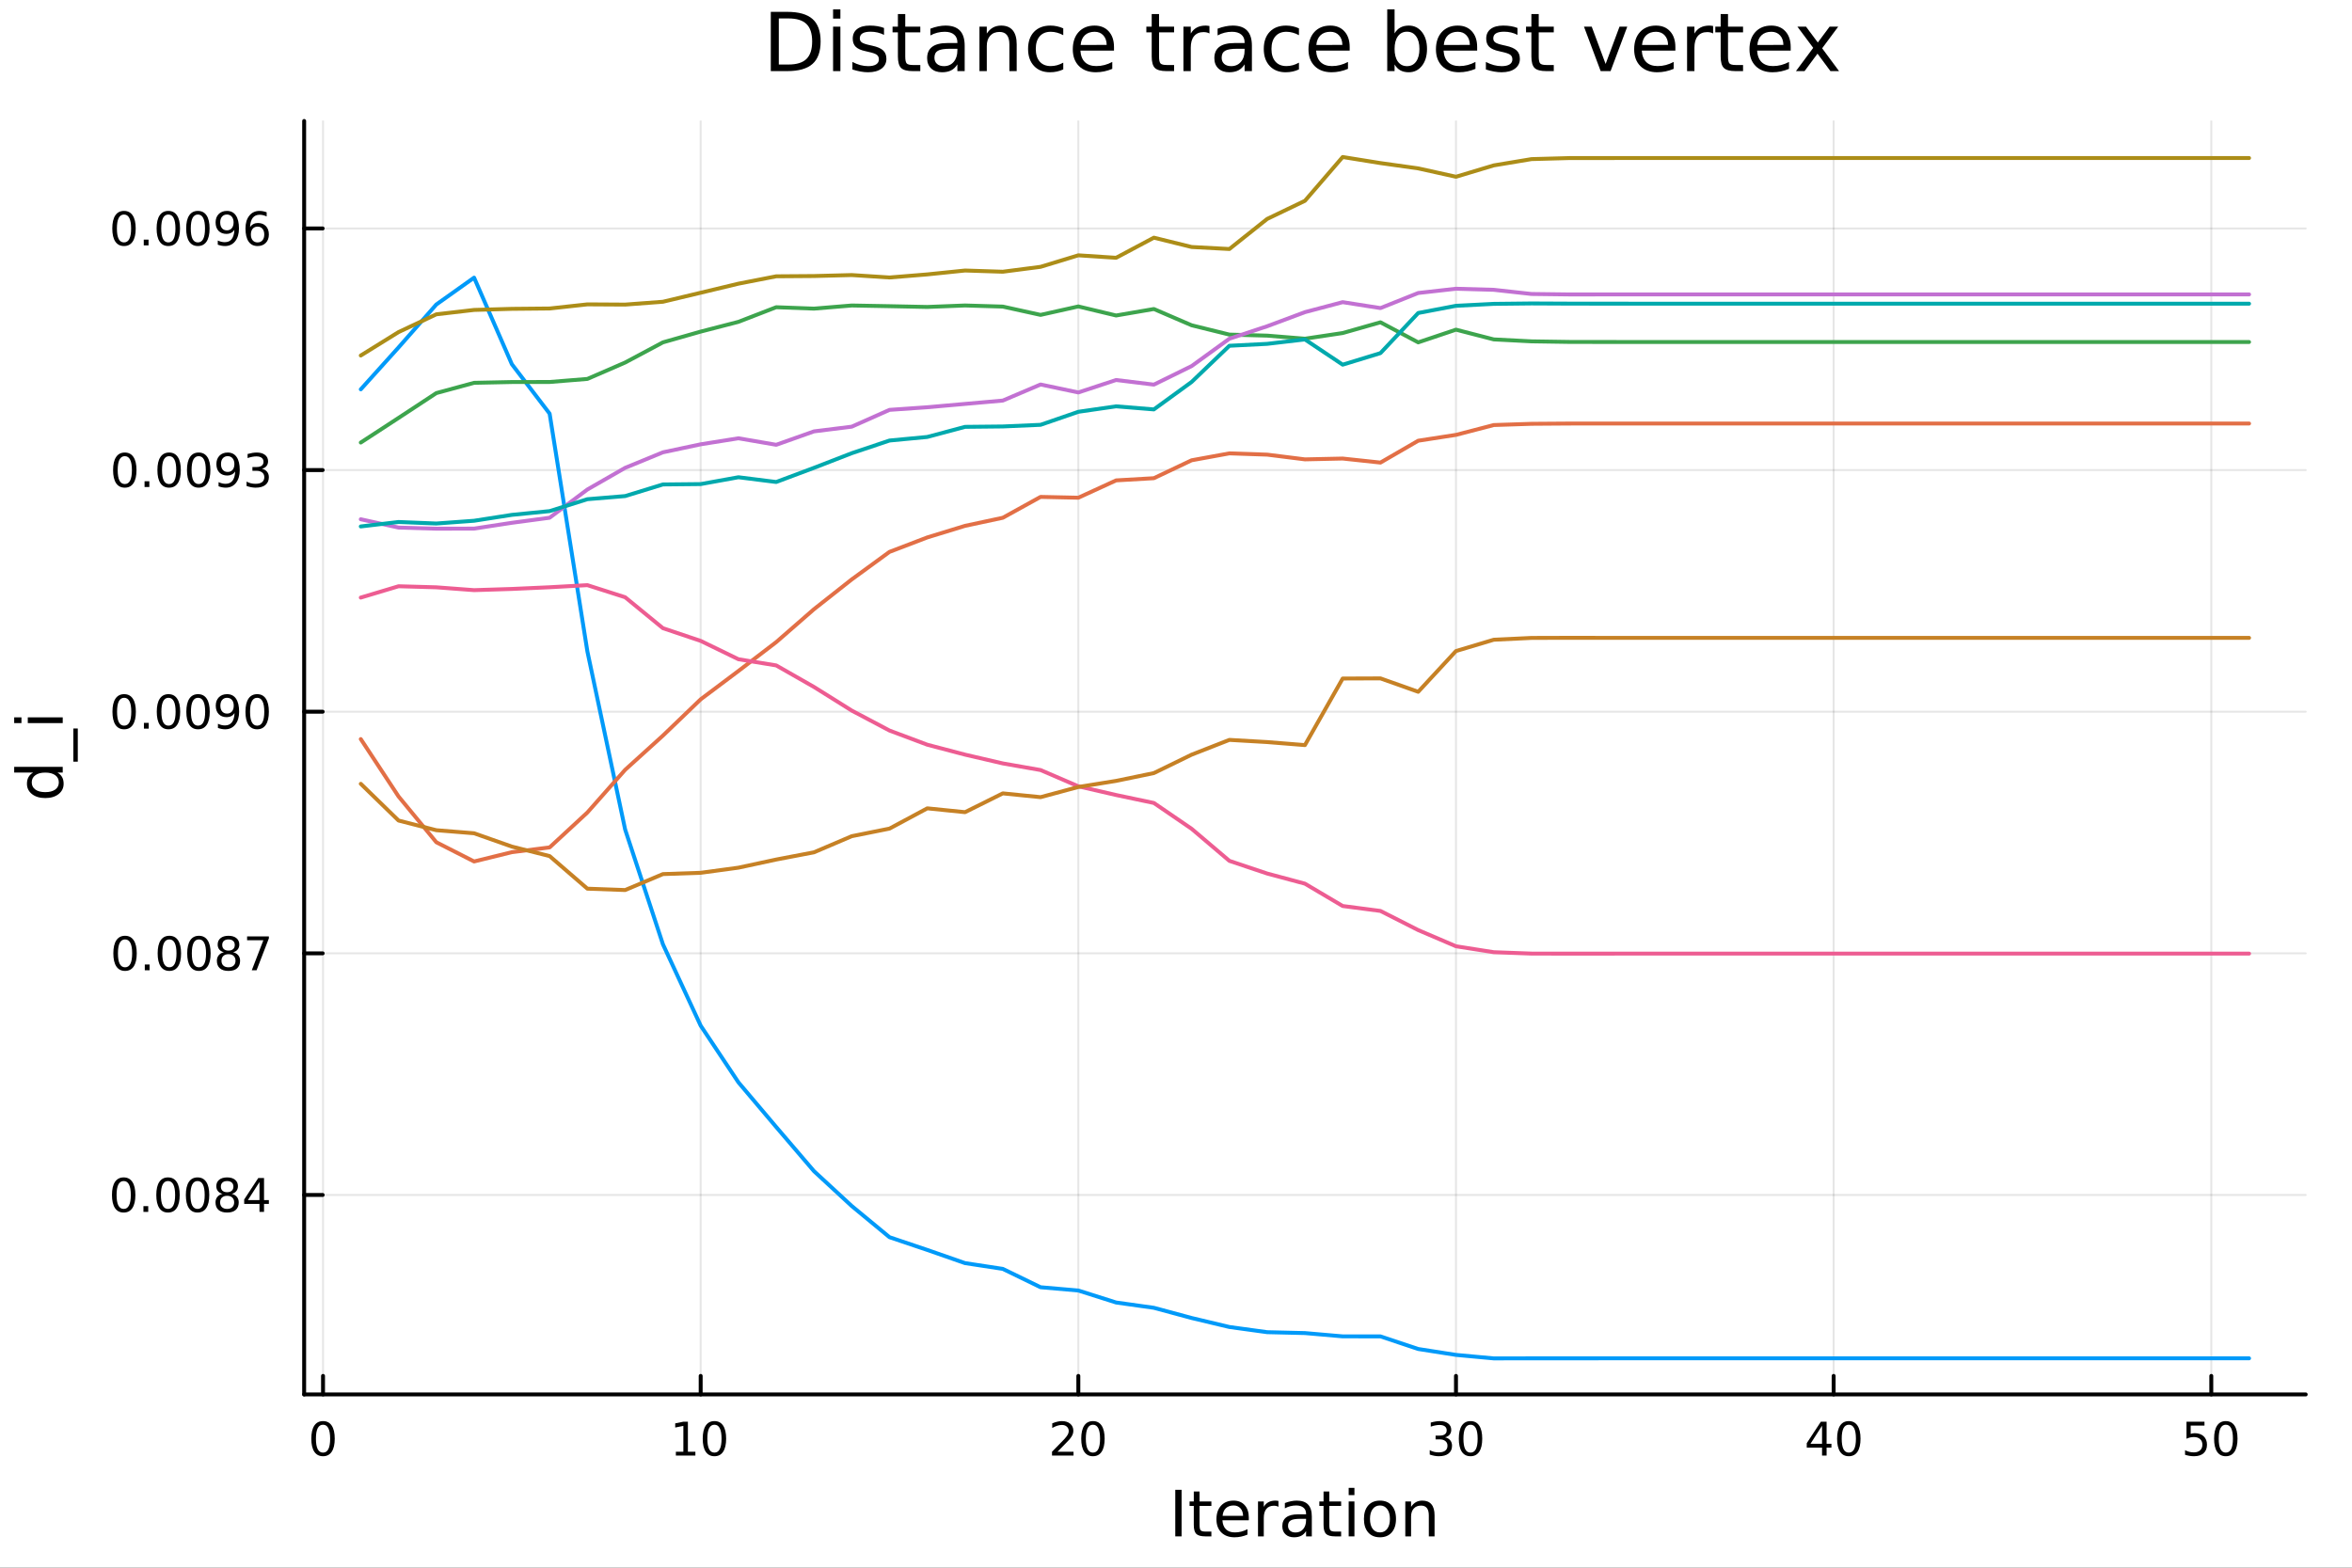 <?xml version="1.0" encoding="utf-8"?>
<svg xmlns="http://www.w3.org/2000/svg" xmlns:xlink="http://www.w3.org/1999/xlink" width="600" height="400" viewBox="0 0 2400 1600">
<rect x="0" y="0" width="2400" height="1600" fill="#333333" stroke="none"/>
<defs>
  <clipPath id="clip750">
    <rect x="0" y="0" width="2400" height="1600"/>
  </clipPath>
</defs>
<path clip-path="url(#clip750)" d="M0 1600 L2400 1600 L2400 0 L0 0  Z" fill="#ffffff" fill-rule="evenodd" fill-opacity="1"/>
<defs>
  <clipPath id="clip751">
    <rect x="480" y="0" width="1681" height="1600"/>
  </clipPath>
</defs>
<path clip-path="url(#clip750)" d="M310.352 1423.18 L2352.76 1423.18 L2352.76 123.472 L310.352 123.472  Z" fill="#ffffff" fill-rule="evenodd" fill-opacity="1"/>
<defs>
  <clipPath id="clip752">
    <rect x="310" y="123" width="2043" height="1301"/>
  </clipPath>
</defs>
<polyline clip-path="url(#clip752)" style="stroke:#000000; stroke-linecap:round; stroke-linejoin:round; stroke-width:2; stroke-opacity:0.1; fill:none" points="329.62,1423.18 329.62,123.472 "/>
<polyline clip-path="url(#clip752)" style="stroke:#000000; stroke-linecap:round; stroke-linejoin:round; stroke-width:2; stroke-opacity:0.1; fill:none" points="714.979,1423.18 714.979,123.472 "/>
<polyline clip-path="url(#clip752)" style="stroke:#000000; stroke-linecap:round; stroke-linejoin:round; stroke-width:2; stroke-opacity:0.1; fill:none" points="1100.34,1423.18 1100.34,123.472 "/>
<polyline clip-path="url(#clip752)" style="stroke:#000000; stroke-linecap:round; stroke-linejoin:round; stroke-width:2; stroke-opacity:0.1; fill:none" points="1485.7,1423.18 1485.7,123.472 "/>
<polyline clip-path="url(#clip752)" style="stroke:#000000; stroke-linecap:round; stroke-linejoin:round; stroke-width:2; stroke-opacity:0.1; fill:none" points="1871.06,1423.18 1871.06,123.472 "/>
<polyline clip-path="url(#clip752)" style="stroke:#000000; stroke-linecap:round; stroke-linejoin:round; stroke-width:2; stroke-opacity:0.1; fill:none" points="2256.42,1423.18 2256.42,123.472 "/>
<polyline clip-path="url(#clip752)" style="stroke:#000000; stroke-linecap:round; stroke-linejoin:round; stroke-width:2; stroke-opacity:0.1; fill:none" points="310.352,1219.59 2352.76,1219.59 "/>
<polyline clip-path="url(#clip752)" style="stroke:#000000; stroke-linecap:round; stroke-linejoin:round; stroke-width:2; stroke-opacity:0.1; fill:none" points="310.352,972.982 2352.76,972.982 "/>
<polyline clip-path="url(#clip752)" style="stroke:#000000; stroke-linecap:round; stroke-linejoin:round; stroke-width:2; stroke-opacity:0.1; fill:none" points="310.352,726.375 2352.76,726.375 "/>
<polyline clip-path="url(#clip752)" style="stroke:#000000; stroke-linecap:round; stroke-linejoin:round; stroke-width:2; stroke-opacity:0.1; fill:none" points="310.352,479.769 2352.76,479.769 "/>
<polyline clip-path="url(#clip752)" style="stroke:#000000; stroke-linecap:round; stroke-linejoin:round; stroke-width:2; stroke-opacity:0.1; fill:none" points="310.352,233.162 2352.76,233.162 "/>
<polyline clip-path="url(#clip750)" style="stroke:#000000; stroke-linecap:round; stroke-linejoin:round; stroke-width:4; stroke-opacity:1; fill:none" points="310.352,1423.18 2352.76,1423.18 "/>
<polyline clip-path="url(#clip750)" style="stroke:#000000; stroke-linecap:round; stroke-linejoin:round; stroke-width:4; stroke-opacity:1; fill:none" points="329.62,1423.18 329.62,1404.28 "/>
<polyline clip-path="url(#clip750)" style="stroke:#000000; stroke-linecap:round; stroke-linejoin:round; stroke-width:4; stroke-opacity:1; fill:none" points="714.979,1423.18 714.979,1404.28 "/>
<polyline clip-path="url(#clip750)" style="stroke:#000000; stroke-linecap:round; stroke-linejoin:round; stroke-width:4; stroke-opacity:1; fill:none" points="1100.34,1423.18 1100.34,1404.28 "/>
<polyline clip-path="url(#clip750)" style="stroke:#000000; stroke-linecap:round; stroke-linejoin:round; stroke-width:4; stroke-opacity:1; fill:none" points="1485.7,1423.18 1485.7,1404.28 "/>
<polyline clip-path="url(#clip750)" style="stroke:#000000; stroke-linecap:round; stroke-linejoin:round; stroke-width:4; stroke-opacity:1; fill:none" points="1871.06,1423.18 1871.06,1404.28 "/>
<polyline clip-path="url(#clip750)" style="stroke:#000000; stroke-linecap:round; stroke-linejoin:round; stroke-width:4; stroke-opacity:1; fill:none" points="2256.42,1423.18 2256.42,1404.28 "/>
<path clip-path="url(#clip750)" d="M329.62 1454.1 Q326.009 1454.1 324.18 1457.66 Q322.375 1461.2 322.375 1468.33 Q322.375 1475.44 324.18 1479.01 Q326.009 1482.55 329.62 1482.55 Q333.254 1482.55 335.06 1479.01 Q336.888 1475.44 336.888 1468.33 Q336.888 1461.2 335.06 1457.66 Q333.254 1454.1 329.62 1454.1 M329.62 1450.39 Q335.43 1450.39 338.486 1455 Q341.564 1459.58 341.564 1468.33 Q341.564 1477.06 338.486 1481.67 Q335.43 1486.25 329.62 1486.25 Q323.81 1486.25 320.731 1481.67 Q317.675 1477.06 317.675 1468.33 Q317.675 1459.58 320.731 1455 Q323.81 1450.39 329.62 1450.39 Z" fill="#000000" fill-rule="nonzero" fill-opacity="1" /><path clip-path="url(#clip750)" d="M689.667 1481.64 L697.306 1481.64 L697.306 1455.28 L688.995 1456.95 L688.995 1452.69 L697.259 1451.02 L701.935 1451.02 L701.935 1481.64 L709.574 1481.64 L709.574 1485.58 L689.667 1485.58 L689.667 1481.64 Z" fill="#000000" fill-rule="nonzero" fill-opacity="1" /><path clip-path="url(#clip750)" d="M729.018 1454.1 Q725.407 1454.1 723.579 1457.66 Q721.773 1461.2 721.773 1468.33 Q721.773 1475.44 723.579 1479.01 Q725.407 1482.55 729.018 1482.55 Q732.653 1482.55 734.458 1479.01 Q736.287 1475.44 736.287 1468.33 Q736.287 1461.2 734.458 1457.66 Q732.653 1454.1 729.018 1454.1 M729.018 1450.39 Q734.829 1450.39 737.884 1455 Q740.963 1459.58 740.963 1468.33 Q740.963 1477.06 737.884 1481.67 Q734.829 1486.25 729.018 1486.25 Q723.208 1486.25 720.13 1481.67 Q717.074 1477.06 717.074 1468.33 Q717.074 1459.58 720.13 1455 Q723.208 1450.39 729.018 1450.39 Z" fill="#000000" fill-rule="nonzero" fill-opacity="1" /><path clip-path="url(#clip750)" d="M1079.11 1481.64 L1095.43 1481.64 L1095.43 1485.58 L1073.49 1485.58 L1073.49 1481.64 Q1076.15 1478.89 1080.73 1474.26 Q1085.34 1469.61 1086.52 1468.27 Q1088.76 1465.74 1089.64 1464.01 Q1090.55 1462.25 1090.55 1460.56 Q1090.55 1457.8 1088.6 1456.07 Q1086.68 1454.33 1083.58 1454.33 Q1081.38 1454.33 1078.93 1455.09 Q1076.5 1455.86 1073.72 1457.41 L1073.72 1452.69 Q1076.54 1451.55 1079 1450.97 Q1081.45 1450.39 1083.49 1450.39 Q1088.86 1450.39 1092.05 1453.08 Q1095.25 1455.77 1095.25 1460.26 Q1095.25 1462.39 1094.44 1464.31 Q1093.65 1466.2 1091.54 1468.8 Q1090.96 1469.47 1087.86 1472.69 Q1084.76 1475.88 1079.11 1481.64 Z" fill="#000000" fill-rule="nonzero" fill-opacity="1" /><path clip-path="url(#clip750)" d="M1115.25 1454.1 Q1111.63 1454.1 1109.81 1457.66 Q1108 1461.2 1108 1468.33 Q1108 1475.44 1109.81 1479.01 Q1111.63 1482.55 1115.25 1482.55 Q1118.88 1482.55 1120.69 1479.01 Q1122.51 1475.44 1122.51 1468.33 Q1122.51 1461.2 1120.69 1457.66 Q1118.88 1454.1 1115.25 1454.1 M1115.25 1450.39 Q1121.06 1450.39 1124.11 1455 Q1127.19 1459.58 1127.19 1468.33 Q1127.19 1477.06 1124.11 1481.67 Q1121.06 1486.25 1115.25 1486.25 Q1109.44 1486.25 1106.36 1481.67 Q1103.3 1477.06 1103.3 1468.33 Q1103.3 1459.58 1106.36 1455 Q1109.44 1450.39 1115.25 1450.39 Z" fill="#000000" fill-rule="nonzero" fill-opacity="1" /><path clip-path="url(#clip750)" d="M1474.54 1466.95 Q1477.9 1467.66 1479.77 1469.93 Q1481.67 1472.2 1481.67 1475.53 Q1481.67 1480.65 1478.15 1483.45 Q1474.63 1486.25 1468.15 1486.25 Q1465.98 1486.25 1463.66 1485.81 Q1461.37 1485.39 1458.92 1484.54 L1458.92 1480.02 Q1460.86 1481.16 1463.17 1481.74 Q1465.49 1482.32 1468.01 1482.32 Q1472.41 1482.32 1474.7 1480.58 Q1477.02 1478.84 1477.02 1475.53 Q1477.02 1472.48 1474.86 1470.77 Q1472.73 1469.03 1468.92 1469.03 L1464.89 1469.03 L1464.89 1465.19 L1469.1 1465.19 Q1472.55 1465.19 1474.38 1463.82 Q1476.21 1462.43 1476.21 1459.84 Q1476.21 1457.18 1474.31 1455.77 Q1472.43 1454.33 1468.92 1454.33 Q1466.99 1454.33 1464.79 1454.75 Q1462.6 1455.16 1459.96 1456.04 L1459.96 1451.88 Q1462.62 1451.14 1464.93 1450.77 Q1467.27 1450.39 1469.33 1450.39 Q1474.66 1450.39 1477.76 1452.83 Q1480.86 1455.23 1480.86 1459.35 Q1480.86 1462.22 1479.22 1464.21 Q1477.57 1466.18 1474.54 1466.95 Z" fill="#000000" fill-rule="nonzero" fill-opacity="1" /><path clip-path="url(#clip750)" d="M1500.54 1454.1 Q1496.92 1454.1 1495.1 1457.66 Q1493.29 1461.2 1493.29 1468.33 Q1493.29 1475.44 1495.1 1479.01 Q1496.92 1482.55 1500.54 1482.55 Q1504.17 1482.55 1505.98 1479.01 Q1507.8 1475.44 1507.8 1468.33 Q1507.8 1461.2 1505.98 1457.66 Q1504.17 1454.1 1500.54 1454.1 M1500.54 1450.39 Q1506.35 1450.39 1509.4 1455 Q1512.48 1459.58 1512.48 1468.33 Q1512.48 1477.06 1509.4 1481.67 Q1506.35 1486.25 1500.54 1486.25 Q1494.73 1486.25 1491.65 1481.67 Q1488.59 1477.06 1488.59 1468.33 Q1488.59 1459.58 1491.65 1455 Q1494.73 1450.39 1500.54 1450.39 Z" fill="#000000" fill-rule="nonzero" fill-opacity="1" /><path clip-path="url(#clip750)" d="M1859.23 1455.09 L1847.42 1473.54 L1859.23 1473.54 L1859.23 1455.09 M1858 1451.02 L1863.88 1451.02 L1863.88 1473.54 L1868.81 1473.54 L1868.81 1477.43 L1863.88 1477.43 L1863.88 1485.58 L1859.23 1485.58 L1859.23 1477.43 L1843.63 1477.43 L1843.63 1472.92 L1858 1451.02 Z" fill="#000000" fill-rule="nonzero" fill-opacity="1" /><path clip-path="url(#clip750)" d="M1886.54 1454.1 Q1882.93 1454.1 1881.1 1457.66 Q1879.3 1461.2 1879.3 1468.33 Q1879.3 1475.44 1881.1 1479.01 Q1882.93 1482.55 1886.54 1482.55 Q1890.18 1482.55 1891.98 1479.01 Q1893.81 1475.44 1893.81 1468.33 Q1893.81 1461.2 1891.98 1457.66 Q1890.18 1454.1 1886.54 1454.1 M1886.54 1450.39 Q1892.35 1450.39 1895.41 1455 Q1898.49 1459.58 1898.49 1468.33 Q1898.49 1477.06 1895.41 1481.67 Q1892.35 1486.25 1886.54 1486.25 Q1880.73 1486.25 1877.65 1481.67 Q1874.6 1477.06 1874.6 1468.33 Q1874.6 1459.58 1877.65 1455 Q1880.73 1450.39 1886.54 1450.39 Z" fill="#000000" fill-rule="nonzero" fill-opacity="1" /><path clip-path="url(#clip750)" d="M2231.12 1451.02 L2249.47 1451.02 L2249.47 1454.96 L2235.4 1454.96 L2235.4 1463.43 Q2236.42 1463.08 2237.43 1462.92 Q2238.45 1462.73 2239.47 1462.73 Q2245.26 1462.73 2248.64 1465.9 Q2252.02 1469.08 2252.02 1474.49 Q2252.02 1480.07 2248.55 1483.17 Q2245.07 1486.25 2238.75 1486.25 Q2236.58 1486.25 2234.31 1485.88 Q2232.06 1485.51 2229.66 1484.77 L2229.66 1480.07 Q2231.74 1481.2 2233.96 1481.76 Q2236.18 1482.32 2238.66 1482.32 Q2242.67 1482.32 2245 1480.21 Q2247.34 1478.1 2247.34 1474.49 Q2247.34 1470.88 2245 1468.77 Q2242.67 1466.67 2238.66 1466.67 Q2236.79 1466.67 2234.91 1467.08 Q2233.06 1467.5 2231.12 1468.38 L2231.12 1451.02 Z" fill="#000000" fill-rule="nonzero" fill-opacity="1" /><path clip-path="url(#clip750)" d="M2271.23 1454.1 Q2267.62 1454.1 2265.79 1457.66 Q2263.99 1461.2 2263.99 1468.33 Q2263.99 1475.44 2265.79 1479.01 Q2267.62 1482.55 2271.23 1482.55 Q2274.87 1482.55 2276.67 1479.01 Q2278.5 1475.44 2278.5 1468.33 Q2278.5 1461.2 2276.67 1457.66 Q2274.87 1454.1 2271.23 1454.1 M2271.23 1450.39 Q2277.04 1450.39 2280.1 1455 Q2283.18 1459.58 2283.18 1468.33 Q2283.18 1477.06 2280.1 1481.67 Q2277.04 1486.25 2271.23 1486.25 Q2265.42 1486.25 2262.34 1481.67 Q2259.29 1477.06 2259.29 1468.33 Q2259.29 1459.58 2262.34 1455 Q2265.42 1450.39 2271.23 1450.39 Z" fill="#000000" fill-rule="nonzero" fill-opacity="1" /><path clip-path="url(#clip750)" d="M1199.27 1520.52 L1205.7 1520.52 L1205.7 1568.04 L1199.27 1568.04 L1199.27 1520.52 Z" fill="#000000" fill-rule="nonzero" fill-opacity="1" /><path clip-path="url(#clip750)" d="M1224.04 1522.27 L1224.04 1532.4 L1236.1 1532.4 L1236.1 1536.95 L1224.04 1536.95 L1224.04 1556.3 Q1224.04 1560.66 1225.21 1561.9 Q1226.42 1563.14 1230.08 1563.14 L1236.1 1563.14 L1236.1 1568.04 L1230.08 1568.04 Q1223.31 1568.04 1220.73 1565.53 Q1218.15 1562.98 1218.15 1556.3 L1218.15 1536.95 L1213.85 1536.95 L1213.85 1532.4 L1218.15 1532.4 L1218.15 1522.27 L1224.04 1522.27 Z" fill="#000000" fill-rule="nonzero" fill-opacity="1" /><path clip-path="url(#clip750)" d="M1274.29 1548.76 L1274.29 1551.62 L1247.37 1551.62 Q1247.75 1557.67 1251 1560.85 Q1254.27 1564 1260.1 1564 Q1263.47 1564 1266.62 1563.17 Q1269.81 1562.35 1272.93 1560.69 L1272.93 1566.23 Q1269.77 1567.57 1266.46 1568.27 Q1263.15 1568.97 1259.75 1568.97 Q1251.22 1568.97 1246.22 1564 Q1241.26 1559.04 1241.26 1550.57 Q1241.26 1541.82 1245.97 1536.69 Q1250.71 1531.54 1258.73 1531.54 Q1265.92 1531.54 1270.09 1536.18 Q1274.29 1540.8 1274.29 1548.76 M1268.44 1547.04 Q1268.37 1542.23 1265.73 1539.37 Q1263.12 1536.5 1258.79 1536.5 Q1253.89 1536.5 1250.93 1539.27 Q1248 1542.04 1247.56 1547.07 L1268.44 1547.04 Z" fill="#000000" fill-rule="nonzero" fill-opacity="1" /><path clip-path="url(#clip750)" d="M1304.56 1537.87 Q1303.58 1537.3 1302.4 1537.04 Q1301.25 1536.76 1299.85 1536.76 Q1294.89 1536.76 1292.21 1540 Q1289.57 1543.22 1289.57 1549.27 L1289.57 1568.04 L1283.68 1568.04 L1283.68 1532.4 L1289.57 1532.4 L1289.57 1537.93 Q1291.42 1534.69 1294.38 1533.13 Q1297.34 1531.54 1301.57 1531.54 Q1302.18 1531.54 1302.91 1531.63 Q1303.64 1531.7 1304.53 1531.85 L1304.56 1537.87 Z" fill="#000000" fill-rule="nonzero" fill-opacity="1" /><path clip-path="url(#clip750)" d="M1326.91 1550.12 Q1319.81 1550.12 1317.07 1551.75 Q1314.33 1553.37 1314.33 1557.29 Q1314.33 1560.4 1316.37 1562.25 Q1318.44 1564.07 1321.97 1564.07 Q1326.84 1564.07 1329.77 1560.63 Q1332.73 1557.16 1332.73 1551.43 L1332.73 1550.12 L1326.91 1550.12 M1338.59 1547.71 L1338.59 1568.04 L1332.73 1568.04 L1332.73 1562.63 Q1330.73 1565.88 1327.73 1567.44 Q1324.74 1568.97 1320.41 1568.97 Q1314.94 1568.97 1311.69 1565.91 Q1308.48 1562.82 1308.48 1557.67 Q1308.48 1551.65 1312.49 1548.6 Q1316.53 1545.54 1324.52 1545.54 L1332.73 1545.54 L1332.73 1544.97 Q1332.73 1540.93 1330.06 1538.73 Q1327.42 1536.5 1322.61 1536.5 Q1319.55 1536.5 1316.66 1537.23 Q1313.76 1537.97 1311.09 1539.43 L1311.09 1534.02 Q1314.3 1532.78 1317.33 1532.17 Q1320.35 1531.54 1323.21 1531.54 Q1330.95 1531.54 1334.77 1535.55 Q1338.59 1539.56 1338.59 1547.71 Z" fill="#000000" fill-rule="nonzero" fill-opacity="1" /><path clip-path="url(#clip750)" d="M1356.44 1522.27 L1356.44 1532.4 L1368.51 1532.4 L1368.51 1536.95 L1356.44 1536.95 L1356.44 1556.3 Q1356.44 1560.66 1357.62 1561.9 Q1358.83 1563.14 1362.49 1563.14 L1368.51 1563.14 L1368.51 1568.04 L1362.49 1568.04 Q1355.71 1568.04 1353.13 1565.53 Q1350.56 1562.98 1350.56 1556.3 L1350.56 1536.95 L1346.26 1536.95 L1346.26 1532.4 L1350.56 1532.4 L1350.56 1522.27 L1356.44 1522.27 Z" fill="#000000" fill-rule="nonzero" fill-opacity="1" /><path clip-path="url(#clip750)" d="M1376.21 1532.4 L1382.07 1532.4 L1382.07 1568.04 L1376.21 1568.04 L1376.21 1532.4 M1376.21 1518.52 L1382.07 1518.52 L1382.07 1525.93 L1376.21 1525.93 L1376.21 1518.52 Z" fill="#000000" fill-rule="nonzero" fill-opacity="1" /><path clip-path="url(#clip750)" d="M1408.13 1536.5 Q1403.42 1536.5 1400.69 1540.19 Q1397.95 1543.85 1397.95 1550.25 Q1397.95 1556.65 1400.65 1560.34 Q1403.39 1564 1408.13 1564 Q1412.81 1564 1415.55 1560.31 Q1418.29 1556.62 1418.29 1550.25 Q1418.29 1543.92 1415.55 1540.23 Q1412.81 1536.5 1408.13 1536.5 M1408.13 1531.54 Q1415.77 1531.54 1420.13 1536.5 Q1424.49 1541.47 1424.49 1550.25 Q1424.49 1559 1420.13 1564 Q1415.77 1568.97 1408.13 1568.97 Q1400.46 1568.97 1396.1 1564 Q1391.77 1559 1391.77 1550.25 Q1391.77 1541.47 1396.1 1536.5 Q1400.46 1531.54 1408.13 1531.54 Z" fill="#000000" fill-rule="nonzero" fill-opacity="1" /><path clip-path="url(#clip750)" d="M1463.83 1546.53 L1463.83 1568.04 L1457.98 1568.04 L1457.98 1546.72 Q1457.98 1541.66 1456 1539.14 Q1454.03 1536.63 1450.08 1536.63 Q1445.34 1536.63 1442.6 1539.65 Q1439.87 1542.68 1439.87 1547.9 L1439.87 1568.04 L1433.98 1568.04 L1433.98 1532.4 L1439.87 1532.4 L1439.87 1537.93 Q1441.97 1534.72 1444.8 1533.13 Q1447.66 1531.54 1451.39 1531.54 Q1457.53 1531.54 1460.68 1535.36 Q1463.83 1539.14 1463.83 1546.53 Z" fill="#000000" fill-rule="nonzero" fill-opacity="1" /><polyline clip-path="url(#clip750)" style="stroke:#000000; stroke-linecap:round; stroke-linejoin:round; stroke-width:4; stroke-opacity:1; fill:none" points="310.352,1423.18 310.352,123.472 "/>
<polyline clip-path="url(#clip750)" style="stroke:#000000; stroke-linecap:round; stroke-linejoin:round; stroke-width:4; stroke-opacity:1; fill:none" points="310.352,1219.59 329.25,1219.59 "/>
<polyline clip-path="url(#clip750)" style="stroke:#000000; stroke-linecap:round; stroke-linejoin:round; stroke-width:4; stroke-opacity:1; fill:none" points="310.352,972.982 329.25,972.982 "/>
<polyline clip-path="url(#clip750)" style="stroke:#000000; stroke-linecap:round; stroke-linejoin:round; stroke-width:4; stroke-opacity:1; fill:none" points="310.352,726.375 329.25,726.375 "/>
<polyline clip-path="url(#clip750)" style="stroke:#000000; stroke-linecap:round; stroke-linejoin:round; stroke-width:4; stroke-opacity:1; fill:none" points="310.352,479.769 329.25,479.769 "/>
<polyline clip-path="url(#clip750)" style="stroke:#000000; stroke-linecap:round; stroke-linejoin:round; stroke-width:4; stroke-opacity:1; fill:none" points="310.352,233.162 329.25,233.162 "/>
<path clip-path="url(#clip750)" d="M126.205 1205.39 Q122.593 1205.39 120.765 1208.95 Q118.959 1212.49 118.959 1219.62 Q118.959 1226.73 120.765 1230.3 Q122.593 1233.84 126.205 1233.84 Q129.839 1233.84 131.644 1230.3 Q133.473 1226.73 133.473 1219.62 Q133.473 1212.49 131.644 1208.95 Q129.839 1205.39 126.205 1205.39 M126.205 1201.68 Q132.015 1201.68 135.07 1206.29 Q138.149 1210.87 138.149 1219.62 Q138.149 1228.35 135.07 1232.96 Q132.015 1237.54 126.205 1237.54 Q120.394 1237.54 117.316 1232.96 Q114.26 1228.35 114.26 1219.62 Q114.26 1210.87 117.316 1206.29 Q120.394 1201.68 126.205 1201.68 Z" fill="#000000" fill-rule="nonzero" fill-opacity="1" /><path clip-path="url(#clip750)" d="M146.366 1230.99 L151.251 1230.99 L151.251 1236.87 L146.366 1236.87 L146.366 1230.99 Z" fill="#000000" fill-rule="nonzero" fill-opacity="1" /><path clip-path="url(#clip750)" d="M171.436 1205.39 Q167.825 1205.39 165.996 1208.95 Q164.19 1212.49 164.19 1219.62 Q164.19 1226.73 165.996 1230.3 Q167.825 1233.84 171.436 1233.84 Q175.07 1233.84 176.876 1230.3 Q178.704 1226.73 178.704 1219.62 Q178.704 1212.49 176.876 1208.95 Q175.07 1205.39 171.436 1205.39 M171.436 1201.68 Q177.246 1201.68 180.301 1206.29 Q183.38 1210.87 183.38 1219.62 Q183.38 1228.35 180.301 1232.96 Q177.246 1237.54 171.436 1237.54 Q165.626 1237.54 162.547 1232.96 Q159.491 1228.35 159.491 1219.62 Q159.491 1210.87 162.547 1206.29 Q165.626 1201.68 171.436 1201.68 Z" fill="#000000" fill-rule="nonzero" fill-opacity="1" /><path clip-path="url(#clip750)" d="M201.598 1205.39 Q197.987 1205.39 196.158 1208.95 Q194.352 1212.49 194.352 1219.62 Q194.352 1226.73 196.158 1230.3 Q197.987 1233.84 201.598 1233.84 Q205.232 1233.84 207.037 1230.3 Q208.866 1226.73 208.866 1219.62 Q208.866 1212.49 207.037 1208.95 Q205.232 1205.39 201.598 1205.39 M201.598 1201.68 Q207.408 1201.68 210.463 1206.29 Q213.542 1210.87 213.542 1219.62 Q213.542 1228.35 210.463 1232.96 Q207.408 1237.54 201.598 1237.54 Q195.787 1237.54 192.709 1232.96 Q189.653 1228.35 189.653 1219.62 Q189.653 1210.87 192.709 1206.29 Q195.787 1201.68 201.598 1201.68 Z" fill="#000000" fill-rule="nonzero" fill-opacity="1" /><path clip-path="url(#clip750)" d="M231.76 1220.46 Q228.426 1220.46 226.505 1222.24 Q224.607 1224.02 224.607 1227.15 Q224.607 1230.27 226.505 1232.05 Q228.426 1233.84 231.76 1233.84 Q235.093 1233.84 237.014 1232.05 Q238.935 1230.25 238.935 1227.15 Q238.935 1224.02 237.014 1222.24 Q235.116 1220.46 231.76 1220.46 M227.084 1218.47 Q224.074 1217.73 222.385 1215.67 Q220.718 1213.61 220.718 1210.64 Q220.718 1206.5 223.658 1204.09 Q226.621 1201.68 231.76 1201.68 Q236.922 1201.68 239.861 1204.09 Q242.801 1206.5 242.801 1210.64 Q242.801 1213.61 241.111 1215.67 Q239.445 1217.73 236.459 1218.47 Q239.838 1219.25 241.713 1221.55 Q243.611 1223.84 243.611 1227.15 Q243.611 1232.17 240.533 1234.86 Q237.477 1237.54 231.76 1237.54 Q226.042 1237.54 222.963 1234.86 Q219.908 1232.17 219.908 1227.15 Q219.908 1223.84 221.806 1221.55 Q223.704 1219.25 227.084 1218.47 M225.371 1211.08 Q225.371 1213.77 227.037 1215.27 Q228.727 1216.78 231.76 1216.78 Q234.769 1216.78 236.459 1215.27 Q238.172 1213.77 238.172 1211.08 Q238.172 1208.4 236.459 1206.89 Q234.769 1205.39 231.76 1205.39 Q228.727 1205.39 227.037 1206.89 Q225.371 1208.4 225.371 1211.08 Z" fill="#000000" fill-rule="nonzero" fill-opacity="1" /><path clip-path="url(#clip750)" d="M264.769 1206.38 L252.963 1224.83 L264.769 1224.83 L264.769 1206.38 M263.542 1202.31 L269.421 1202.31 L269.421 1224.83 L274.352 1224.83 L274.352 1228.72 L269.421 1228.72 L269.421 1236.87 L264.769 1236.87 L264.769 1228.72 L249.167 1228.72 L249.167 1224.21 L263.542 1202.31 Z" fill="#000000" fill-rule="nonzero" fill-opacity="1" /><path clip-path="url(#clip750)" d="M127.593 958.781 Q123.982 958.781 122.154 962.346 Q120.348 965.887 120.348 973.017 Q120.348 980.123 122.154 983.688 Q123.982 987.23 127.593 987.23 Q131.228 987.23 133.033 983.688 Q134.862 980.123 134.862 973.017 Q134.862 965.887 133.033 962.346 Q131.228 958.781 127.593 958.781 M127.593 955.077 Q133.404 955.077 136.459 959.684 Q139.538 964.267 139.538 973.017 Q139.538 981.744 136.459 986.35 Q133.404 990.934 127.593 990.934 Q121.783 990.934 118.705 986.35 Q115.649 981.744 115.649 973.017 Q115.649 964.267 118.705 959.684 Q121.783 955.077 127.593 955.077 Z" fill="#000000" fill-rule="nonzero" fill-opacity="1" /><path clip-path="url(#clip750)" d="M147.755 984.383 L152.64 984.383 L152.64 990.262 L147.755 990.262 L147.755 984.383 Z" fill="#000000" fill-rule="nonzero" fill-opacity="1" /><path clip-path="url(#clip750)" d="M172.825 958.781 Q169.214 958.781 167.385 962.346 Q165.579 965.887 165.579 973.017 Q165.579 980.123 167.385 983.688 Q169.214 987.23 172.825 987.23 Q176.459 987.23 178.264 983.688 Q180.093 980.123 180.093 973.017 Q180.093 965.887 178.264 962.346 Q176.459 958.781 172.825 958.781 M172.825 955.077 Q178.635 955.077 181.69 959.684 Q184.769 964.267 184.769 973.017 Q184.769 981.744 181.69 986.35 Q178.635 990.934 172.825 990.934 Q167.015 990.934 163.936 986.35 Q160.88 981.744 160.88 973.017 Q160.88 964.267 163.936 959.684 Q167.015 955.077 172.825 955.077 Z" fill="#000000" fill-rule="nonzero" fill-opacity="1" /><path clip-path="url(#clip750)" d="M202.987 958.781 Q199.375 958.781 197.547 962.346 Q195.741 965.887 195.741 973.017 Q195.741 980.123 197.547 983.688 Q199.375 987.23 202.987 987.23 Q206.621 987.23 208.426 983.688 Q210.255 980.123 210.255 973.017 Q210.255 965.887 208.426 962.346 Q206.621 958.781 202.987 958.781 M202.987 955.077 Q208.797 955.077 211.852 959.684 Q214.931 964.267 214.931 973.017 Q214.931 981.744 211.852 986.35 Q208.797 990.934 202.987 990.934 Q197.176 990.934 194.098 986.35 Q191.042 981.744 191.042 973.017 Q191.042 964.267 194.098 959.684 Q197.176 955.077 202.987 955.077 Z" fill="#000000" fill-rule="nonzero" fill-opacity="1" /><path clip-path="url(#clip750)" d="M233.148 973.85 Q229.815 973.85 227.894 975.633 Q225.996 977.415 225.996 980.54 Q225.996 983.665 227.894 985.447 Q229.815 987.23 233.148 987.23 Q236.482 987.23 238.403 985.447 Q240.324 983.642 240.324 980.54 Q240.324 977.415 238.403 975.633 Q236.505 973.85 233.148 973.85 M228.473 971.86 Q225.463 971.119 223.773 969.059 Q222.107 966.999 222.107 964.036 Q222.107 959.892 225.047 957.485 Q228.01 955.077 233.148 955.077 Q238.31 955.077 241.25 957.485 Q244.19 959.892 244.19 964.036 Q244.19 966.999 242.5 969.059 Q240.834 971.119 237.847 971.86 Q241.227 972.647 243.102 974.938 Q245 977.23 245 980.54 Q245 985.563 241.922 988.248 Q238.866 990.934 233.148 990.934 Q227.431 990.934 224.352 988.248 Q221.297 985.563 221.297 980.54 Q221.297 977.23 223.195 974.938 Q225.093 972.647 228.473 971.86 M226.76 964.475 Q226.76 967.161 228.426 968.665 Q230.116 970.17 233.148 970.17 Q236.158 970.17 237.847 968.665 Q239.56 967.161 239.56 964.475 Q239.56 961.79 237.847 960.286 Q236.158 958.781 233.148 958.781 Q230.116 958.781 228.426 960.286 Q226.76 961.79 226.76 964.475 Z" fill="#000000" fill-rule="nonzero" fill-opacity="1" /><path clip-path="url(#clip750)" d="M252.13 955.702 L274.352 955.702 L274.352 957.693 L261.806 990.262 L256.921 990.262 L268.727 959.637 L252.13 959.637 L252.13 955.702 Z" fill="#000000" fill-rule="nonzero" fill-opacity="1" /><path clip-path="url(#clip750)" d="M126.691 712.174 Q123.08 712.174 121.251 715.739 Q119.445 719.281 119.445 726.41 Q119.445 733.517 121.251 737.081 Q123.08 740.623 126.691 740.623 Q130.325 740.623 132.13 737.081 Q133.959 733.517 133.959 726.41 Q133.959 719.281 132.13 715.739 Q130.325 712.174 126.691 712.174 M126.691 708.47 Q132.501 708.47 135.556 713.077 Q138.635 717.66 138.635 726.41 Q138.635 735.137 135.556 739.743 Q132.501 744.327 126.691 744.327 Q120.88 744.327 117.802 739.743 Q114.746 735.137 114.746 726.41 Q114.746 717.66 117.802 713.077 Q120.88 708.47 126.691 708.47 Z" fill="#000000" fill-rule="nonzero" fill-opacity="1" /><path clip-path="url(#clip750)" d="M146.853 737.776 L151.737 737.776 L151.737 743.655 L146.853 743.655 L146.853 737.776 Z" fill="#000000" fill-rule="nonzero" fill-opacity="1" /><path clip-path="url(#clip750)" d="M171.922 712.174 Q168.311 712.174 166.482 715.739 Q164.677 719.281 164.677 726.41 Q164.677 733.517 166.482 737.081 Q168.311 740.623 171.922 740.623 Q175.556 740.623 177.362 737.081 Q179.19 733.517 179.19 726.41 Q179.19 719.281 177.362 715.739 Q175.556 712.174 171.922 712.174 M171.922 708.47 Q177.732 708.47 180.788 713.077 Q183.866 717.66 183.866 726.41 Q183.866 735.137 180.788 739.743 Q177.732 744.327 171.922 744.327 Q166.112 744.327 163.033 739.743 Q159.978 735.137 159.978 726.41 Q159.978 717.66 163.033 713.077 Q166.112 708.47 171.922 708.47 Z" fill="#000000" fill-rule="nonzero" fill-opacity="1" /><path clip-path="url(#clip750)" d="M202.084 712.174 Q198.473 712.174 196.644 715.739 Q194.838 719.281 194.838 726.41 Q194.838 733.517 196.644 737.081 Q198.473 740.623 202.084 740.623 Q205.718 740.623 207.524 737.081 Q209.352 733.517 209.352 726.41 Q209.352 719.281 207.524 715.739 Q205.718 712.174 202.084 712.174 M202.084 708.47 Q207.894 708.47 210.949 713.077 Q214.028 717.66 214.028 726.41 Q214.028 735.137 210.949 739.743 Q207.894 744.327 202.084 744.327 Q196.274 744.327 193.195 739.743 Q190.139 735.137 190.139 726.41 Q190.139 717.66 193.195 713.077 Q196.274 708.47 202.084 708.47 Z" fill="#000000" fill-rule="nonzero" fill-opacity="1" /><path clip-path="url(#clip750)" d="M222.385 742.938 L222.385 738.679 Q224.144 739.512 225.949 739.952 Q227.755 740.392 229.491 740.392 Q234.121 740.392 236.551 737.29 Q239.005 734.165 239.352 727.822 Q238.009 729.813 235.949 730.878 Q233.889 731.943 231.389 731.943 Q226.204 731.943 223.172 728.818 Q220.162 725.669 220.162 720.23 Q220.162 714.906 223.31 711.688 Q226.459 708.47 231.69 708.47 Q237.685 708.47 240.834 713.077 Q244.005 717.66 244.005 726.41 Q244.005 734.581 240.116 739.466 Q236.25 744.327 229.699 744.327 Q227.94 744.327 226.135 743.979 Q224.329 743.632 222.385 742.938 M231.69 728.285 Q234.838 728.285 236.667 726.132 Q238.519 723.98 238.519 720.23 Q238.519 716.503 236.667 714.35 Q234.838 712.174 231.69 712.174 Q228.542 712.174 226.69 714.35 Q224.861 716.503 224.861 720.23 Q224.861 723.98 226.69 726.132 Q228.542 728.285 231.69 728.285 Z" fill="#000000" fill-rule="nonzero" fill-opacity="1" /><path clip-path="url(#clip750)" d="M262.408 712.174 Q258.796 712.174 256.968 715.739 Q255.162 719.281 255.162 726.41 Q255.162 733.517 256.968 737.081 Q258.796 740.623 262.408 740.623 Q266.042 740.623 267.847 737.081 Q269.676 733.517 269.676 726.41 Q269.676 719.281 267.847 715.739 Q266.042 712.174 262.408 712.174 M262.408 708.47 Q268.218 708.47 271.273 713.077 Q274.352 717.66 274.352 726.41 Q274.352 735.137 271.273 739.743 Q268.218 744.327 262.408 744.327 Q256.597 744.327 253.519 739.743 Q250.463 735.137 250.463 726.41 Q250.463 717.66 253.519 713.077 Q256.597 708.47 262.408 708.47 Z" fill="#000000" fill-rule="nonzero" fill-opacity="1" /><path clip-path="url(#clip750)" d="M127.339 465.567 Q123.728 465.567 121.899 469.132 Q120.093 472.674 120.093 479.803 Q120.093 486.91 121.899 490.474 Q123.728 494.016 127.339 494.016 Q130.973 494.016 132.779 490.474 Q134.607 486.91 134.607 479.803 Q134.607 472.674 132.779 469.132 Q130.973 465.567 127.339 465.567 M127.339 461.864 Q133.149 461.864 136.204 466.47 Q139.283 471.053 139.283 479.803 Q139.283 488.53 136.204 493.137 Q133.149 497.72 127.339 497.72 Q121.529 497.72 118.45 493.137 Q115.394 488.53 115.394 479.803 Q115.394 471.053 118.45 466.47 Q121.529 461.864 127.339 461.864 Z" fill="#000000" fill-rule="nonzero" fill-opacity="1" /><path clip-path="url(#clip750)" d="M147.501 491.169 L152.385 491.169 L152.385 497.049 L147.501 497.049 L147.501 491.169 Z" fill="#000000" fill-rule="nonzero" fill-opacity="1" /><path clip-path="url(#clip750)" d="M172.57 465.567 Q168.959 465.567 167.13 469.132 Q165.325 472.674 165.325 479.803 Q165.325 486.91 167.13 490.474 Q168.959 494.016 172.57 494.016 Q176.204 494.016 178.01 490.474 Q179.839 486.91 179.839 479.803 Q179.839 472.674 178.01 469.132 Q176.204 465.567 172.57 465.567 M172.57 461.864 Q178.38 461.864 181.436 466.47 Q184.514 471.053 184.514 479.803 Q184.514 488.53 181.436 493.137 Q178.38 497.72 172.57 497.72 Q166.76 497.72 163.681 493.137 Q160.626 488.53 160.626 479.803 Q160.626 471.053 163.681 466.47 Q166.76 461.864 172.57 461.864 Z" fill="#000000" fill-rule="nonzero" fill-opacity="1" /><path clip-path="url(#clip750)" d="M202.732 465.567 Q199.121 465.567 197.292 469.132 Q195.487 472.674 195.487 479.803 Q195.487 486.91 197.292 490.474 Q199.121 494.016 202.732 494.016 Q206.366 494.016 208.172 490.474 Q210 486.91 210 479.803 Q210 472.674 208.172 469.132 Q206.366 465.567 202.732 465.567 M202.732 461.864 Q208.542 461.864 211.598 466.47 Q214.676 471.053 214.676 479.803 Q214.676 488.53 211.598 493.137 Q208.542 497.72 202.732 497.72 Q196.922 497.72 193.843 493.137 Q190.788 488.53 190.788 479.803 Q190.788 471.053 193.843 466.47 Q196.922 461.864 202.732 461.864 Z" fill="#000000" fill-rule="nonzero" fill-opacity="1" /><path clip-path="url(#clip750)" d="M223.033 496.331 L223.033 492.072 Q224.792 492.905 226.598 493.345 Q228.403 493.785 230.139 493.785 Q234.769 493.785 237.199 490.683 Q239.653 487.558 240 481.215 Q238.658 483.206 236.597 484.271 Q234.537 485.336 232.037 485.336 Q226.852 485.336 223.82 482.211 Q220.811 479.063 220.811 473.623 Q220.811 468.299 223.959 465.081 Q227.107 461.864 232.338 461.864 Q238.334 461.864 241.482 466.47 Q244.653 471.053 244.653 479.803 Q244.653 487.974 240.764 492.859 Q236.898 497.72 230.347 497.72 Q228.588 497.72 226.783 497.373 Q224.977 497.025 223.033 496.331 M232.338 481.678 Q235.486 481.678 237.315 479.525 Q239.167 477.373 239.167 473.623 Q239.167 469.896 237.315 467.743 Q235.486 465.567 232.338 465.567 Q229.19 465.567 227.338 467.743 Q225.51 469.896 225.51 473.623 Q225.51 477.373 227.338 479.525 Q229.19 481.678 232.338 481.678 Z" fill="#000000" fill-rule="nonzero" fill-opacity="1" /><path clip-path="url(#clip750)" d="M267.222 478.414 Q270.579 479.132 272.454 481.4 Q274.352 483.669 274.352 487.002 Q274.352 492.118 270.833 494.919 Q267.315 497.72 260.833 497.72 Q258.658 497.72 256.343 497.28 Q254.051 496.863 251.597 496.007 L251.597 491.493 Q253.542 492.627 255.857 493.206 Q258.171 493.785 260.695 493.785 Q265.093 493.785 267.384 492.049 Q269.699 490.312 269.699 487.002 Q269.699 483.947 267.546 482.234 Q265.417 480.498 261.597 480.498 L257.57 480.498 L257.57 476.655 L261.783 476.655 Q265.232 476.655 267.06 475.289 Q268.889 473.9 268.889 471.308 Q268.889 468.646 266.991 467.234 Q265.116 465.799 261.597 465.799 Q259.676 465.799 257.477 466.215 Q255.278 466.632 252.639 467.512 L252.639 463.345 Q255.301 462.604 257.616 462.234 Q259.954 461.864 262.014 461.864 Q267.338 461.864 270.44 464.294 Q273.542 466.701 273.542 470.822 Q273.542 473.692 271.898 475.683 Q270.255 477.65 267.222 478.414 Z" fill="#000000" fill-rule="nonzero" fill-opacity="1" /><path clip-path="url(#clip750)" d="M126.529 218.96 Q122.918 218.96 121.089 222.525 Q119.283 226.067 119.283 233.196 Q119.283 240.303 121.089 243.868 Q122.918 247.409 126.529 247.409 Q130.163 247.409 131.968 243.868 Q133.797 240.303 133.797 233.196 Q133.797 226.067 131.968 222.525 Q130.163 218.96 126.529 218.96 M126.529 215.257 Q132.339 215.257 135.394 219.863 Q138.473 224.446 138.473 233.196 Q138.473 241.923 135.394 246.53 Q132.339 251.113 126.529 251.113 Q120.718 251.113 117.64 246.53 Q114.584 241.923 114.584 233.196 Q114.584 224.446 117.64 219.863 Q120.718 215.257 126.529 215.257 Z" fill="#000000" fill-rule="nonzero" fill-opacity="1" /><path clip-path="url(#clip750)" d="M146.691 244.562 L151.575 244.562 L151.575 250.442 L146.691 250.442 L146.691 244.562 Z" fill="#000000" fill-rule="nonzero" fill-opacity="1" /><path clip-path="url(#clip750)" d="M171.76 218.96 Q168.149 218.96 166.32 222.525 Q164.515 226.067 164.515 233.196 Q164.515 240.303 166.32 243.868 Q168.149 247.409 171.76 247.409 Q175.394 247.409 177.2 243.868 Q179.028 240.303 179.028 233.196 Q179.028 226.067 177.2 222.525 Q175.394 218.96 171.76 218.96 M171.76 215.257 Q177.57 215.257 180.626 219.863 Q183.704 224.446 183.704 233.196 Q183.704 241.923 180.626 246.53 Q177.57 251.113 171.76 251.113 Q165.95 251.113 162.871 246.53 Q159.815 241.923 159.815 233.196 Q159.815 224.446 162.871 219.863 Q165.95 215.257 171.76 215.257 Z" fill="#000000" fill-rule="nonzero" fill-opacity="1" /><path clip-path="url(#clip750)" d="M201.922 218.96 Q198.311 218.96 196.482 222.525 Q194.676 226.067 194.676 233.196 Q194.676 240.303 196.482 243.868 Q198.311 247.409 201.922 247.409 Q205.556 247.409 207.362 243.868 Q209.19 240.303 209.19 233.196 Q209.19 226.067 207.362 222.525 Q205.556 218.96 201.922 218.96 M201.922 215.257 Q207.732 215.257 210.787 219.863 Q213.866 224.446 213.866 233.196 Q213.866 241.923 210.787 246.53 Q207.732 251.113 201.922 251.113 Q196.112 251.113 193.033 246.53 Q189.977 241.923 189.977 233.196 Q189.977 224.446 193.033 219.863 Q196.112 215.257 201.922 215.257 Z" fill="#000000" fill-rule="nonzero" fill-opacity="1" /><path clip-path="url(#clip750)" d="M222.223 249.724 L222.223 245.465 Q223.982 246.298 225.787 246.738 Q227.593 247.178 229.329 247.178 Q233.959 247.178 236.389 244.076 Q238.843 240.951 239.19 234.608 Q237.847 236.599 235.787 237.664 Q233.727 238.729 231.227 238.729 Q226.042 238.729 223.01 235.604 Q220 232.456 220 227.016 Q220 221.692 223.148 218.474 Q226.297 215.257 231.528 215.257 Q237.523 215.257 240.672 219.863 Q243.843 224.446 243.843 233.196 Q243.843 241.368 239.954 246.252 Q236.088 251.113 229.537 251.113 Q227.778 251.113 225.973 250.766 Q224.167 250.418 222.223 249.724 M231.528 235.071 Q234.676 235.071 236.505 232.919 Q238.357 230.766 238.357 227.016 Q238.357 223.289 236.505 221.136 Q234.676 218.96 231.528 218.96 Q228.38 218.96 226.528 221.136 Q224.699 223.289 224.699 227.016 Q224.699 230.766 226.528 232.919 Q228.38 235.071 231.528 235.071 Z" fill="#000000" fill-rule="nonzero" fill-opacity="1" /><path clip-path="url(#clip750)" d="M262.824 231.298 Q259.676 231.298 257.824 233.451 Q255.996 235.604 255.996 239.354 Q255.996 243.081 257.824 245.256 Q259.676 247.409 262.824 247.409 Q265.972 247.409 267.801 245.256 Q269.653 243.081 269.653 239.354 Q269.653 235.604 267.801 233.451 Q265.972 231.298 262.824 231.298 M272.107 216.646 L272.107 220.905 Q270.347 220.071 268.542 219.632 Q266.759 219.192 265 219.192 Q260.37 219.192 257.917 222.317 Q255.486 225.442 255.139 231.761 Q256.505 229.747 258.565 228.683 Q260.625 227.595 263.102 227.595 Q268.31 227.595 271.32 230.766 Q274.352 233.914 274.352 239.354 Q274.352 244.678 271.204 247.895 Q268.056 251.113 262.824 251.113 Q256.829 251.113 253.658 246.53 Q250.486 241.923 250.486 233.196 Q250.486 225.002 254.375 220.141 Q258.264 215.257 264.815 215.257 Q266.574 215.257 268.357 215.604 Q270.162 215.951 272.107 216.646 Z" fill="#000000" fill-rule="nonzero" fill-opacity="1" /><path clip-path="url(#clip750)" d="M33.767 788.508 L14.479 788.508 L14.479 782.652 L64.004 782.652 L64.004 788.508 L58.657 788.508 Q61.84 790.354 63.399 793.187 Q64.927 795.988 64.927 799.935 Q64.927 806.396 59.771 810.47 Q54.615 814.512 46.212 814.512 Q37.809 814.512 32.653 810.47 Q27.497 806.396 27.497 799.935 Q27.497 795.988 29.056 793.187 Q30.584 790.354 33.767 788.508 M46.212 808.465 Q52.673 808.465 56.365 805.823 Q60.026 803.149 60.026 798.502 Q60.026 793.855 56.365 791.182 Q52.673 788.508 46.212 788.508 Q39.751 788.508 36.09 791.182 Q32.398 793.855 32.398 798.502 Q32.398 803.149 36.09 805.823 Q39.751 808.465 46.212 808.465 Z" fill="#000000" fill-rule="nonzero" fill-opacity="1" /><path clip-path="url(#clip750)" d="M74.826 743.503 L79.377 743.503 L79.377 777.368 L74.826 777.368 L74.826 743.503 Z" fill="#000000" fill-rule="nonzero" fill-opacity="1" /><path clip-path="url(#clip750)" d="M28.356 737.996 L28.356 732.14 L64.004 732.14 L64.004 737.996 L28.356 737.996 M14.479 737.996 L14.479 732.14 L21.895 732.14 L21.895 737.996 L14.479 737.996 Z" fill="#000000" fill-rule="nonzero" fill-opacity="1" /><path clip-path="url(#clip750)" d="M794.708 18.82 L794.708 65.852 L804.592 65.852 Q817.109 65.852 822.902 60.18 Q828.735 54.509 828.735 42.275 Q828.735 30.122 822.902 24.492 Q817.109 18.82 804.592 18.82 L794.708 18.82 M786.525 12.096 L803.336 12.096 Q820.917 12.096 829.141 19.428 Q837.364 26.72 837.364 42.275 Q837.364 57.912 829.1 65.244 Q820.836 72.576 803.336 72.576 L786.525 72.576 L786.525 12.096 Z" fill="#000000" fill-rule="nonzero" fill-opacity="1" /><path clip-path="url(#clip750)" d="M850.084 27.206 L857.537 27.206 L857.537 72.576 L850.084 72.576 L850.084 27.206 M850.084 9.544 L857.537 9.544 L857.537 18.983 L850.084 18.983 L850.084 9.544 Z" fill="#000000" fill-rule="nonzero" fill-opacity="1" /><path clip-path="url(#clip750)" d="M902.057 28.543 L902.057 35.591 Q898.897 33.971 895.494 33.161 Q892.092 32.35 888.446 32.35 Q882.896 32.35 880.101 34.052 Q877.346 35.753 877.346 39.156 Q877.346 41.749 879.331 43.248 Q881.316 44.706 887.311 46.043 L889.864 46.61 Q897.803 48.311 901.125 51.43 Q904.487 54.509 904.487 60.059 Q904.487 66.378 899.464 70.064 Q894.482 73.751 885.732 73.751 Q882.086 73.751 878.116 73.022 Q874.187 72.333 869.812 70.915 L869.812 63.218 Q873.944 65.365 877.954 66.459 Q881.964 67.512 885.894 67.512 Q891.16 67.512 893.995 65.73 Q896.831 63.907 896.831 60.626 Q896.831 57.588 894.765 55.967 Q892.74 54.347 885.813 52.848 L883.22 52.24 Q876.293 50.782 873.214 47.785 Q870.136 44.746 870.136 39.48 Q870.136 33.08 874.673 29.596 Q879.21 26.112 887.555 26.112 Q891.686 26.112 895.332 26.72 Q898.978 27.327 902.057 28.543 Z" fill="#000000" fill-rule="nonzero" fill-opacity="1" /><path clip-path="url(#clip750)" d="M923.729 14.324 L923.729 27.206 L939.082 27.206 L939.082 32.999 L923.729 32.999 L923.729 57.628 Q923.729 63.178 925.228 64.758 Q926.767 66.338 931.426 66.338 L939.082 66.338 L939.082 72.576 L931.426 72.576 Q922.797 72.576 919.516 69.376 Q916.235 66.135 916.235 57.628 L916.235 32.999 L910.766 32.999 L910.766 27.206 L916.235 27.206 L916.235 14.324 L923.729 14.324 Z" fill="#000000" fill-rule="nonzero" fill-opacity="1" /><path clip-path="url(#clip750)" d="M969.504 49.769 Q960.471 49.769 956.987 51.835 Q953.503 53.901 953.503 58.884 Q953.503 62.854 956.096 65.203 Q958.729 67.512 963.225 67.512 Q969.423 67.512 973.15 63.137 Q976.917 58.722 976.917 51.43 L976.917 49.769 L969.504 49.769 M984.371 46.691 L984.371 72.576 L976.917 72.576 L976.917 65.689 Q974.365 69.821 970.558 71.806 Q966.75 73.751 961.24 73.751 Q954.273 73.751 950.141 69.862 Q946.05 65.933 946.05 59.37 Q946.05 51.714 951.154 47.825 Q956.298 43.936 966.466 43.936 L976.917 43.936 L976.917 43.207 Q976.917 38.062 973.515 35.267 Q970.152 32.431 964.036 32.431 Q960.147 32.431 956.46 33.363 Q952.774 34.295 949.371 36.158 L949.371 29.272 Q953.463 27.692 957.311 26.922 Q961.159 26.112 964.805 26.112 Q974.649 26.112 979.51 31.216 Q984.371 36.32 984.371 46.691 Z" fill="#000000" fill-rule="nonzero" fill-opacity="1" /><path clip-path="url(#clip750)" d="M1037.44 45.192 L1037.44 72.576 L1029.98 72.576 L1029.98 45.435 Q1029.98 38.994 1027.47 35.794 Q1024.96 32.594 1019.94 32.594 Q1013.9 32.594 1010.42 36.442 Q1006.93 40.29 1006.93 46.934 L1006.93 72.576 L999.441 72.576 L999.441 27.206 L1006.93 27.206 L1006.93 34.254 Q1009.61 30.163 1013.21 28.138 Q1016.86 26.112 1021.6 26.112 Q1029.42 26.112 1033.43 30.973 Q1037.44 35.794 1037.44 45.192 Z" fill="#000000" fill-rule="nonzero" fill-opacity="1" /><path clip-path="url(#clip750)" d="M1084.96 28.948 L1084.96 35.915 Q1081.8 34.173 1078.6 33.323 Q1075.44 32.431 1072.19 32.431 Q1064.94 32.431 1060.93 37.05 Q1056.92 41.627 1056.92 49.931 Q1056.92 58.236 1060.93 62.854 Q1064.94 67.431 1072.19 67.431 Q1075.44 67.431 1078.6 66.581 Q1081.8 65.689 1084.96 63.948 L1084.96 70.834 Q1081.84 72.292 1078.47 73.022 Q1075.15 73.751 1071.38 73.751 Q1061.14 73.751 1055.1 67.31 Q1049.06 60.869 1049.06 49.931 Q1049.06 38.832 1055.14 32.472 Q1061.26 26.112 1071.87 26.112 Q1075.31 26.112 1078.6 26.841 Q1081.88 27.53 1084.96 28.948 Z" fill="#000000" fill-rule="nonzero" fill-opacity="1" /><path clip-path="url(#clip750)" d="M1136.73 48.028 L1136.73 51.673 L1102.46 51.673 Q1102.94 59.37 1107.07 63.421 Q1111.25 67.431 1118.66 67.431 Q1122.95 67.431 1126.96 66.378 Q1131.01 65.325 1134.98 63.218 L1134.98 70.267 Q1130.97 71.968 1126.76 72.86 Q1122.55 73.751 1118.21 73.751 Q1107.36 73.751 1101 67.431 Q1094.68 61.112 1094.68 50.337 Q1094.68 39.197 1100.67 32.675 Q1106.71 26.112 1116.92 26.112 Q1126.07 26.112 1131.38 32.026 Q1136.73 37.9 1136.73 48.028 M1129.27 45.84 Q1129.19 39.723 1125.83 36.077 Q1122.51 32.431 1117 32.431 Q1110.76 32.431 1106.99 35.956 Q1103.27 39.48 1102.7 45.88 L1129.27 45.84 Z" fill="#000000" fill-rule="nonzero" fill-opacity="1" /><path clip-path="url(#clip750)" d="M1182.7 14.324 L1182.7 27.206 L1198.06 27.206 L1198.06 32.999 L1182.7 32.999 L1182.7 57.628 Q1182.7 63.178 1184.2 64.758 Q1185.74 66.338 1190.4 66.338 L1198.06 66.338 L1198.06 72.576 L1190.4 72.576 Q1181.77 72.576 1178.49 69.376 Q1175.21 66.135 1175.21 57.628 L1175.21 32.999 L1169.74 32.999 L1169.74 27.206 L1175.21 27.206 L1175.21 14.324 L1182.7 14.324 Z" fill="#000000" fill-rule="nonzero" fill-opacity="1" /><path clip-path="url(#clip750)" d="M1234.15 34.173 Q1232.89 33.444 1231.4 33.12 Q1229.94 32.756 1228.15 32.756 Q1221.84 32.756 1218.43 36.888 Q1215.07 40.979 1215.07 48.676 L1215.07 72.576 L1207.58 72.576 L1207.58 27.206 L1215.07 27.206 L1215.07 34.254 Q1217.42 30.122 1221.19 28.138 Q1224.95 26.112 1230.34 26.112 Q1231.11 26.112 1232.04 26.234 Q1232.98 26.315 1234.11 26.517 L1234.15 34.173 Z" fill="#000000" fill-rule="nonzero" fill-opacity="1" /><path clip-path="url(#clip750)" d="M1262.59 49.769 Q1253.55 49.769 1250.07 51.835 Q1246.59 53.901 1246.59 58.884 Q1246.59 62.854 1249.18 65.203 Q1251.81 67.512 1256.31 67.512 Q1262.51 67.512 1266.23 63.137 Q1270 58.722 1270 51.43 L1270 49.769 L1262.59 49.769 M1277.45 46.691 L1277.45 72.576 L1270 72.576 L1270 65.689 Q1267.45 69.821 1263.64 71.806 Q1259.83 73.751 1254.32 73.751 Q1247.36 73.751 1243.22 69.862 Q1239.13 65.933 1239.13 59.37 Q1239.13 51.714 1244.24 47.825 Q1249.38 43.936 1259.55 43.936 L1270 43.936 L1270 43.207 Q1270 38.062 1266.6 35.267 Q1263.24 32.431 1257.12 32.431 Q1253.23 32.431 1249.54 33.363 Q1245.86 34.295 1242.45 36.158 L1242.45 29.272 Q1246.55 27.692 1250.39 26.922 Q1254.24 26.112 1257.89 26.112 Q1267.73 26.112 1272.59 31.216 Q1277.45 36.32 1277.45 46.691 Z" fill="#000000" fill-rule="nonzero" fill-opacity="1" /><path clip-path="url(#clip750)" d="M1325.46 28.948 L1325.46 35.915 Q1322.3 34.173 1319.1 33.323 Q1315.94 32.431 1312.7 32.431 Q1305.45 32.431 1301.44 37.05 Q1297.43 41.627 1297.43 49.931 Q1297.43 58.236 1301.44 62.854 Q1305.45 67.431 1312.7 67.431 Q1315.94 67.431 1319.1 66.581 Q1322.3 65.689 1325.46 63.948 L1325.46 70.834 Q1322.34 72.292 1318.98 73.022 Q1315.65 73.751 1311.89 73.751 Q1301.64 73.751 1295.6 67.31 Q1289.57 60.869 1289.57 49.931 Q1289.57 38.832 1295.64 32.472 Q1301.76 26.112 1312.37 26.112 Q1315.82 26.112 1319.1 26.841 Q1322.38 27.53 1325.46 28.948 Z" fill="#000000" fill-rule="nonzero" fill-opacity="1" /><path clip-path="url(#clip750)" d="M1377.23 48.028 L1377.23 51.673 L1342.96 51.673 Q1343.44 59.37 1347.58 63.421 Q1351.75 67.431 1359.16 67.431 Q1363.45 67.431 1367.47 66.378 Q1371.52 65.325 1375.49 63.218 L1375.49 70.267 Q1371.48 71.968 1367.26 72.86 Q1363.05 73.751 1358.72 73.751 Q1347.86 73.751 1341.5 67.431 Q1335.18 61.112 1335.18 50.337 Q1335.18 39.197 1341.17 32.675 Q1347.21 26.112 1357.42 26.112 Q1366.57 26.112 1371.88 32.026 Q1377.23 37.9 1377.23 48.028 M1369.77 45.84 Q1369.69 39.723 1366.33 36.077 Q1363.01 32.431 1357.5 32.431 Q1351.26 32.431 1347.49 35.956 Q1343.77 39.48 1343.2 45.88 L1369.77 45.84 Z" fill="#000000" fill-rule="nonzero" fill-opacity="1" /><path clip-path="url(#clip750)" d="M1448.4 49.931 Q1448.4 41.708 1445 37.05 Q1441.64 32.35 1435.72 32.35 Q1429.81 32.35 1426.41 37.05 Q1423.04 41.708 1423.04 49.931 Q1423.04 58.155 1426.41 62.854 Q1429.81 67.512 1435.72 67.512 Q1441.64 67.512 1445 62.854 Q1448.4 58.155 1448.4 49.931 M1423.04 34.092 Q1425.39 30.041 1428.96 28.097 Q1432.56 26.112 1437.55 26.112 Q1445.81 26.112 1450.95 32.675 Q1456.14 39.237 1456.14 49.931 Q1456.14 60.626 1450.95 67.188 Q1445.81 73.751 1437.55 73.751 Q1432.56 73.751 1428.96 71.806 Q1425.39 69.821 1423.04 65.77 L1423.04 72.576 L1415.55 72.576 L1415.55 9.544 L1423.04 9.544 L1423.04 34.092 Z" fill="#000000" fill-rule="nonzero" fill-opacity="1" /><path clip-path="url(#clip750)" d="M1507.3 48.028 L1507.3 51.673 L1473.03 51.673 Q1473.52 59.37 1477.65 63.421 Q1481.82 67.431 1489.24 67.431 Q1493.53 67.431 1497.54 66.378 Q1501.59 65.325 1505.56 63.218 L1505.56 70.267 Q1501.55 71.968 1497.34 72.86 Q1493.12 73.751 1488.79 73.751 Q1477.93 73.751 1471.57 67.431 Q1465.25 61.112 1465.25 50.337 Q1465.25 39.197 1471.25 32.675 Q1477.29 26.112 1487.49 26.112 Q1496.65 26.112 1501.96 32.026 Q1507.3 37.9 1507.3 48.028 M1499.85 45.84 Q1499.77 39.723 1496.41 36.077 Q1493.08 32.431 1487.57 32.431 Q1481.34 32.431 1477.57 35.956 Q1473.84 39.48 1473.27 45.88 L1499.85 45.84 Z" fill="#000000" fill-rule="nonzero" fill-opacity="1" /><path clip-path="url(#clip750)" d="M1548.46 28.543 L1548.46 35.591 Q1545.3 33.971 1541.9 33.161 Q1538.49 32.35 1534.85 32.35 Q1529.3 32.35 1526.5 34.052 Q1523.75 35.753 1523.75 39.156 Q1523.75 41.749 1525.73 43.248 Q1527.72 44.706 1533.71 46.043 L1536.27 46.61 Q1544.21 48.311 1547.53 51.43 Q1550.89 54.509 1550.89 60.059 Q1550.89 66.378 1545.87 70.064 Q1540.88 73.751 1532.13 73.751 Q1528.49 73.751 1524.52 73.022 Q1520.59 72.333 1516.21 70.915 L1516.21 63.218 Q1520.35 65.365 1524.36 66.459 Q1528.37 67.512 1532.3 67.512 Q1537.56 67.512 1540.4 65.73 Q1543.23 63.907 1543.23 60.626 Q1543.23 57.588 1541.17 55.967 Q1539.14 54.347 1532.22 52.848 L1529.62 52.24 Q1522.7 50.782 1519.62 47.785 Q1516.54 44.746 1516.54 39.48 Q1516.54 33.08 1521.08 29.596 Q1525.61 26.112 1533.96 26.112 Q1538.09 26.112 1541.74 26.72 Q1545.38 27.327 1548.46 28.543 Z" fill="#000000" fill-rule="nonzero" fill-opacity="1" /><path clip-path="url(#clip750)" d="M1570.13 14.324 L1570.13 27.206 L1585.48 27.206 L1585.48 32.999 L1570.13 32.999 L1570.13 57.628 Q1570.13 63.178 1571.63 64.758 Q1573.17 66.338 1577.83 66.338 L1585.48 66.338 L1585.48 72.576 L1577.83 72.576 Q1569.2 72.576 1565.92 69.376 Q1562.64 66.135 1562.64 57.628 L1562.64 32.999 L1557.17 32.999 L1557.17 27.206 L1562.64 27.206 L1562.64 14.324 L1570.13 14.324 Z" fill="#000000" fill-rule="nonzero" fill-opacity="1" /><path clip-path="url(#clip750)" d="M1616.31 27.206 L1624.21 27.206 L1638.39 65.284 L1652.57 27.206 L1660.47 27.206 L1643.45 72.576 L1633.33 72.576 L1616.31 27.206 Z" fill="#000000" fill-rule="nonzero" fill-opacity="1" /><path clip-path="url(#clip750)" d="M1709.56 48.028 L1709.56 51.673 L1675.29 51.673 Q1675.78 59.37 1679.91 63.421 Q1684.08 67.431 1691.5 67.431 Q1695.79 67.431 1699.8 66.378 Q1703.85 65.325 1707.82 63.218 L1707.82 70.267 Q1703.81 71.968 1699.6 72.86 Q1695.39 73.751 1691.05 73.751 Q1680.19 73.751 1673.84 67.431 Q1667.52 61.112 1667.52 50.337 Q1667.52 39.197 1673.51 32.675 Q1679.55 26.112 1689.76 26.112 Q1698.91 26.112 1704.22 32.026 Q1709.56 37.9 1709.56 48.028 M1702.11 45.84 Q1702.03 39.723 1698.67 36.077 Q1695.35 32.431 1689.84 32.431 Q1683.6 32.431 1679.83 35.956 Q1676.1 39.48 1675.54 45.88 L1702.11 45.84 Z" fill="#000000" fill-rule="nonzero" fill-opacity="1" /><path clip-path="url(#clip750)" d="M1748.09 34.173 Q1746.83 33.444 1745.33 33.12 Q1743.88 32.756 1742.09 32.756 Q1735.77 32.756 1732.37 36.888 Q1729.01 40.979 1729.01 48.676 L1729.01 72.576 L1721.51 72.576 L1721.51 27.206 L1729.01 27.206 L1729.01 34.254 Q1731.36 30.122 1735.13 28.138 Q1738.89 26.112 1744.28 26.112 Q1745.05 26.112 1745.98 26.234 Q1746.91 26.315 1748.05 26.517 L1748.09 34.173 Z" fill="#000000" fill-rule="nonzero" fill-opacity="1" /><path clip-path="url(#clip750)" d="M1763.28 14.324 L1763.28 27.206 L1778.63 27.206 L1778.63 32.999 L1763.28 32.999 L1763.28 57.628 Q1763.28 63.178 1764.78 64.758 Q1766.32 66.338 1770.98 66.338 L1778.63 66.338 L1778.63 72.576 L1770.98 72.576 Q1762.35 72.576 1759.07 69.376 Q1755.78 66.135 1755.78 57.628 L1755.78 32.999 L1750.32 32.999 L1750.32 27.206 L1755.78 27.206 L1755.78 14.324 L1763.28 14.324 Z" fill="#000000" fill-rule="nonzero" fill-opacity="1" /><path clip-path="url(#clip750)" d="M1827.24 48.028 L1827.24 51.673 L1792.97 51.673 Q1793.46 59.37 1797.59 63.421 Q1801.76 67.431 1809.18 67.431 Q1813.47 67.431 1817.48 66.378 Q1821.53 65.325 1825.5 63.218 L1825.5 70.267 Q1821.49 71.968 1817.28 72.86 Q1813.06 73.751 1808.73 73.751 Q1797.87 73.751 1791.51 67.431 Q1785.19 61.112 1785.19 50.337 Q1785.19 39.197 1791.19 32.675 Q1797.23 26.112 1807.43 26.112 Q1816.59 26.112 1821.9 32.026 Q1827.24 37.9 1827.24 48.028 M1819.79 45.84 Q1819.71 39.723 1816.35 36.077 Q1813.02 32.431 1807.51 32.431 Q1801.28 32.431 1797.51 35.956 Q1793.78 39.48 1793.22 45.88 L1819.79 45.84 Z" fill="#000000" fill-rule="nonzero" fill-opacity="1" /><path clip-path="url(#clip750)" d="M1875.73 27.206 L1859.33 49.283 L1876.58 72.576 L1867.79 72.576 L1854.59 54.752 L1841.38 72.576 L1832.59 72.576 L1850.21 48.838 L1834.09 27.206 L1842.88 27.206 L1854.91 43.369 L1866.94 27.206 L1875.73 27.206 Z" fill="#000000" fill-rule="nonzero" fill-opacity="1" /><polyline clip-path="url(#clip752)" style="stroke:#009af9; stroke-linecap:round; stroke-linejoin:round; stroke-width:4; stroke-opacity:1; fill:none" points="368.156,397.348 406.692,354.594 445.228,310.771 483.764,283.374 522.299,371.69 560.835,422.166 599.371,664.863 637.907,846.635 676.443,963.733 714.979,1046.8 753.515,1104.67 792.051,1150.24 830.587,1195.29 869.123,1230.87 907.659,1262.71 946.195,1275.7 984.731,1289.16 1023.27,1295.04 1061.8,1313.78 1100.34,1317.12 1138.87,1329.35 1177.41,1334.76 1215.95,1345.17 1254.48,1354.35 1293.02,1359.64 1331.55,1360.55 1370.09,1363.91 1408.63,1363.94 1447.16,1376.8 1485.7,1382.83 1524.23,1386.4 1562.77,1386.34 1601.31,1386.33 1639.84,1386.32 1678.38,1386.32 1716.91,1386.32 1755.45,1386.32 1793.98,1386.32 1832.52,1386.32 1871.06,1386.32 1909.59,1386.32 1948.13,1386.32 1986.66,1386.32 2025.2,1386.32 2063.74,1386.32 2102.27,1386.32 2140.81,1386.32 2179.34,1386.32 2217.88,1386.32 2256.42,1386.32 2294.95,1386.32 "/>
<polyline clip-path="url(#clip752)" style="stroke:#e26f46; stroke-linecap:round; stroke-linejoin:round; stroke-width:4; stroke-opacity:1; fill:none" points="368.156,754.328 406.692,812.89 445.228,859.608 483.764,879.224 522.299,869.736 560.835,864.876 599.371,829.235 637.907,785.675 676.443,750.775 714.979,713.737 753.515,684.81 792.051,655.352 830.587,621.76 869.123,591.36 907.659,563.25 946.195,548.509 984.731,536.684 1023.27,528.434 1061.8,507.144 1100.34,507.974 1138.87,490.289 1177.41,488.048 1215.95,469.77 1254.48,462.717 1293.02,464.015 1331.55,468.835 1370.09,467.999 1408.63,472.117 1447.16,449.801 1485.7,443.834 1524.23,433.808 1562.77,432.544 1601.31,432.272 1639.84,432.261 1678.38,432.249 1716.91,432.246 1755.45,432.246 1793.98,432.246 1832.52,432.246 1871.06,432.246 1909.59,432.246 1948.13,432.246 1986.66,432.246 2025.2,432.246 2063.74,432.246 2102.27,432.246 2140.81,432.246 2179.34,432.246 2217.88,432.246 2256.42,432.246 2294.95,432.246 "/>
<polyline clip-path="url(#clip752)" style="stroke:#3da44d; stroke-linecap:round; stroke-linejoin:round; stroke-width:4; stroke-opacity:1; fill:none" points="368.156,451.656 406.692,426.524 445.228,401.187 483.764,390.713 522.299,389.902 560.835,389.852 599.371,386.732 637.907,369.996 676.443,349.42 714.979,338.437 753.515,328.473 792.051,313.557 830.587,314.984 869.123,311.792 907.659,312.495 946.195,313.284 984.731,311.77 1023.27,312.911 1061.8,321.386 1100.34,312.756 1138.87,321.993 1177.41,315.384 1215.95,331.982 1254.48,341.489 1293.02,342.549 1331.55,345.687 1370.09,339.9 1408.63,328.948 1447.16,349.42 1485.7,336.457 1524.23,346.407 1562.77,348.39 1601.31,348.976 1639.84,349.032 1678.38,349.06 1716.91,349.065 1755.45,349.065 1793.98,349.065 1832.52,349.065 1871.06,349.065 1909.59,349.065 1948.13,349.065 1986.66,349.065 2025.2,349.065 2063.74,349.065 2102.27,349.065 2140.81,349.065 2179.34,349.065 2217.88,349.065 2256.42,349.065 2294.95,349.065 "/>
<polyline clip-path="url(#clip752)" style="stroke:#c271d2; stroke-linecap:round; stroke-linejoin:round; stroke-width:4; stroke-opacity:1; fill:none" points="368.156,529.975 406.692,538.456 445.228,539.574 483.764,539.488 522.299,533.577 560.835,528.413 599.371,499.603 637.907,477.484 676.443,461.644 714.979,453.466 753.515,447.326 792.051,453.96 830.587,440.272 869.123,435.473 907.659,418.311 946.195,415.644 984.731,412.23 1023.27,408.823 1061.8,392.424 1100.34,400.544 1138.87,387.833 1177.41,392.552 1215.95,373.625 1254.48,345.698 1293.02,332.977 1331.55,318.589 1370.09,308.386 1408.63,314.434 1447.16,299.027 1485.7,294.694 1524.23,295.782 1562.77,300.032 1601.31,300.509 1639.84,300.491 1678.38,300.472 1716.91,300.477 1755.45,300.477 1793.98,300.477 1832.52,300.477 1871.06,300.477 1909.59,300.477 1948.13,300.477 1986.66,300.477 2025.2,300.477 2063.74,300.477 2102.27,300.477 2140.81,300.477 2179.34,300.477 2217.88,300.477 2256.42,300.477 2294.95,300.477 "/>
<polyline clip-path="url(#clip752)" style="stroke:#ac8d18; stroke-linecap:round; stroke-linejoin:round; stroke-width:4; stroke-opacity:1; fill:none" points="368.156,362.825 406.692,338.917 445.228,320.797 483.764,316.322 522.299,315.209 560.835,314.852 599.371,310.64 637.907,310.868 676.443,307.977 714.979,298.77 753.515,289.528 792.051,282.001 830.587,281.726 869.123,280.726 907.659,283.202 946.195,280.059 984.731,276.091 1023.27,277.322 1061.8,272.33 1100.34,260.576 1138.87,263.099 1177.41,242.568 1215.95,252.083 1254.48,254.146 1293.02,223.454 1331.55,204.952 1370.09,160.256 1408.63,166.45 1447.16,171.857 1485.7,180.392 1524.23,168.801 1562.77,162.387 1601.31,161.326 1639.84,161.299 1678.38,161.293 1716.91,161.28 1755.45,161.28 1793.98,161.28 1832.52,161.28 1871.06,161.28 1909.59,161.28 1948.13,161.28 1986.66,161.28 2025.2,161.28 2063.74,161.28 2102.27,161.28 2140.81,161.28 2179.34,161.28 2217.88,161.28 2256.42,161.28 2294.95,161.28 "/>
<polyline clip-path="url(#clip752)" style="stroke:#00a9ad; stroke-linecap:round; stroke-linejoin:round; stroke-width:4; stroke-opacity:1; fill:none" points="368.156,537.298 406.692,532.754 445.228,534.301 483.764,531.49 522.299,525.472 560.835,521.652 599.371,509.485 637.907,506.3 676.443,494.441 714.979,494.058 753.515,487.083 792.051,491.928 830.587,477.486 869.123,462.54 907.659,449.615 946.195,445.957 984.731,435.649 1023.27,435.252 1061.8,433.575 1100.34,420.283 1138.87,414.705 1177.41,417.851 1215.95,389.815 1254.48,352.899 1293.02,350.939 1331.55,346.426 1370.09,372.188 1408.63,360.394 1447.16,319.444 1485.7,312.101 1524.23,310.124 1562.77,309.705 1601.31,309.883 1639.84,309.925 1678.38,309.942 1716.91,309.945 1755.45,309.945 1793.98,309.945 1832.52,309.945 1871.06,309.945 1909.59,309.945 1948.13,309.945 1986.66,309.945 2025.2,309.945 2063.74,309.945 2102.27,309.945 2140.81,309.945 2179.34,309.945 2217.88,309.945 2256.42,309.945 2294.95,309.945 "/>
<polyline clip-path="url(#clip752)" style="stroke:#ed5d92; stroke-linecap:round; stroke-linejoin:round; stroke-width:4; stroke-opacity:1; fill:none" points="368.156,609.894 406.692,598.336 445.228,599.415 483.764,602.31 522.299,601.087 560.835,599.355 599.371,597.211 637.907,609.553 676.443,641.134 714.979,654.106 753.515,672.837 792.051,679.133 830.587,701.11 869.123,725.227 907.659,745.609 946.195,760.062 984.731,770.195 1023.27,779.156 1061.8,785.92 1100.34,802.522 1138.87,811.406 1177.41,819.525 1215.95,845.888 1254.48,878.607 1293.02,891.541 1331.55,901.877 1370.09,924.682 1408.63,929.717 1447.16,949.275 1485.7,965.766 1524.23,971.82 1562.77,973.234 1601.31,973.292 1639.84,973.267 1678.38,973.258 1716.91,973.26 1755.45,973.26 1793.98,973.26 1832.52,973.26 1871.06,973.26 1909.59,973.26 1948.13,973.26 1986.66,973.26 2025.2,973.26 2063.74,973.26 2102.27,973.26 2140.81,973.26 2179.34,973.26 2217.88,973.26 2256.42,973.26 2294.95,973.26 "/>
<polyline clip-path="url(#clip752)" style="stroke:#c68125; stroke-linecap:round; stroke-linejoin:round; stroke-width:4; stroke-opacity:1; fill:none" points="368.156,799.971 406.692,837.458 445.228,847.322 483.764,850.447 522.299,864.036 560.835,873.726 599.371,906.99 637.907,908.39 676.443,892.106 714.979,890.787 753.515,885.559 792.051,877.252 830.587,869.883 869.123,853.429 907.659,845.685 946.195,824.999 984.731,828.911 1023.27,809.73 1061.8,813.593 1100.34,803.202 1138.87,796.983 1177.41,789.011 1215.95,770.222 1254.48,755.134 1293.02,757.365 1331.55,760.458 1370.09,692.512 1408.63,692.37 1447.16,706.047 1485.7,664.454 1524.23,652.924 1562.77,651.072 1601.31,650.964 1639.84,651.002 1678.38,651.009 1716.91,651.003 1755.45,651.003 1793.98,651.003 1832.52,651.003 1871.06,651.003 1909.59,651.003 1948.13,651.003 1986.66,651.003 2025.2,651.003 2063.74,651.003 2102.27,651.003 2140.81,651.003 2179.34,651.003 2217.88,651.003 2256.42,651.003 2294.95,651.003 "/>
</svg>
